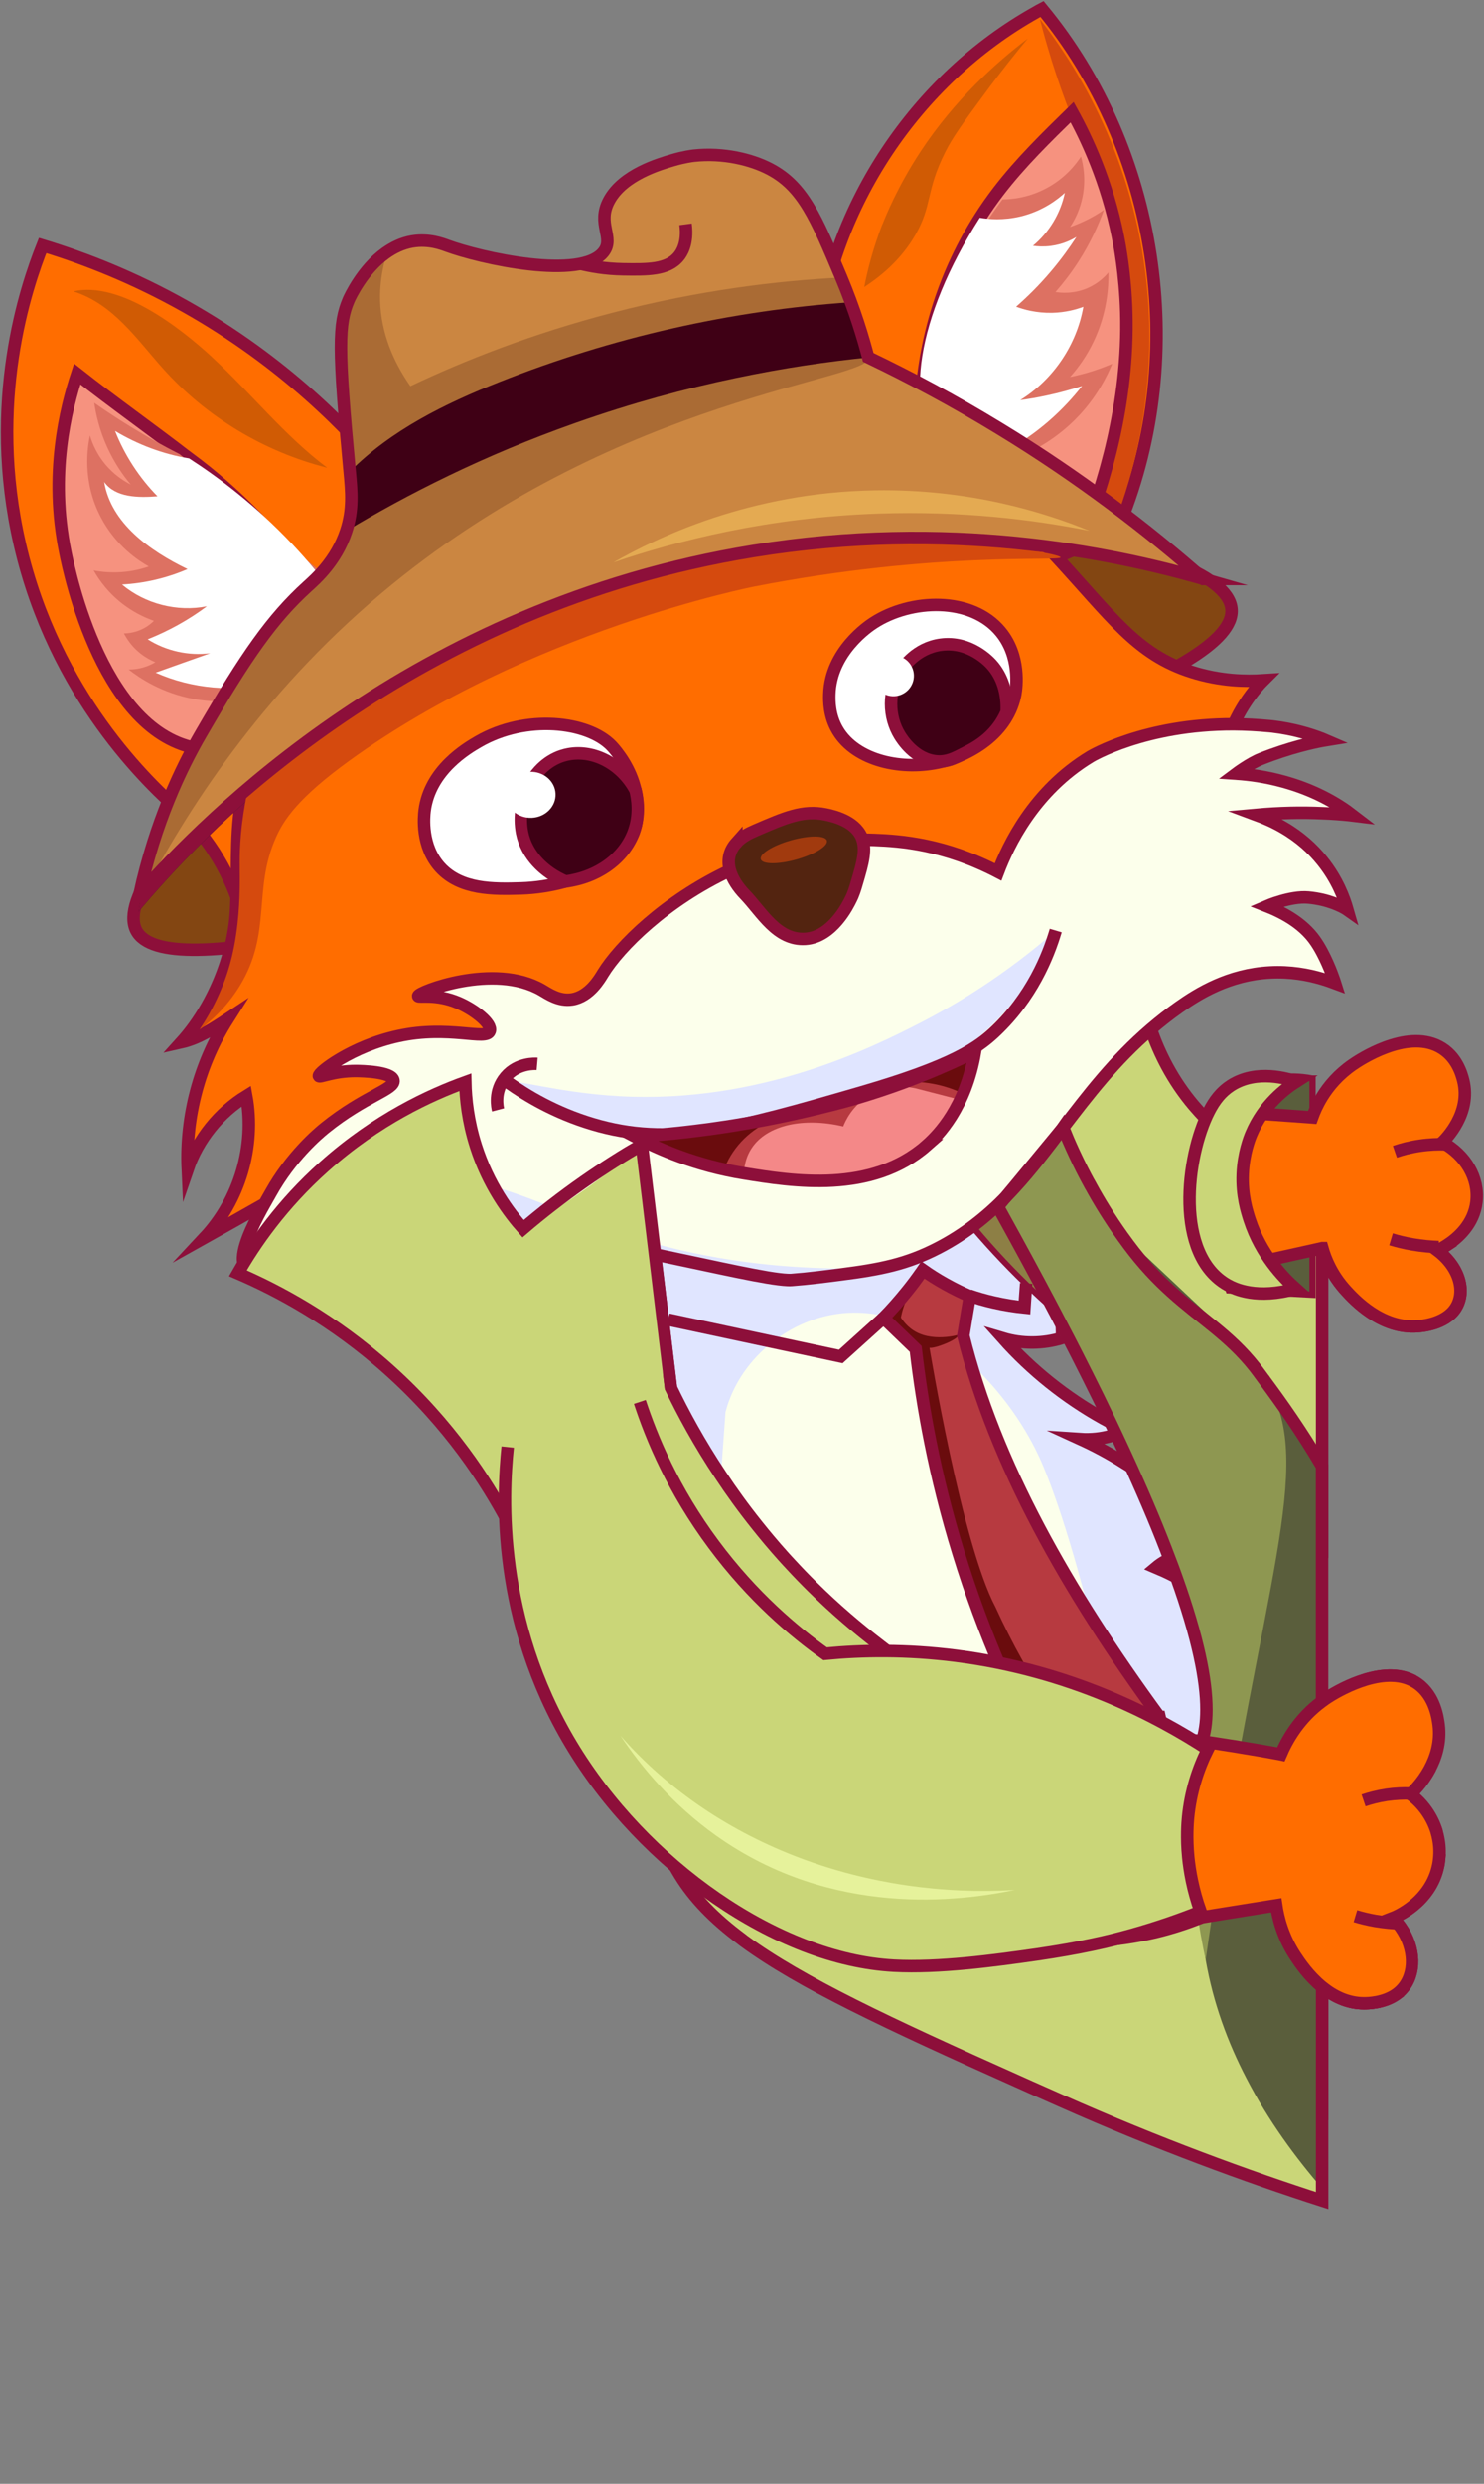 <svg width="238" height="398" viewBox="0 0 238 398" fill="none" xmlns="http://www.w3.org/2000/svg">
<rect x="0" y="0" width="238" height="398" fill="#808080" stroke="none"/>
<path d="M230.644 294.499C230.644 294.499 230.564 294.499 230.529 294.499C230.506 294.499 230.495 294.499 230.483 294.51C229.772 294.545 229.118 294.613 228.532 294.693" stroke="#231F20" stroke-width="2" stroke-miterlimit="10"/>
<path d="M230.782 298.141C230.759 298.392 230.713 298.631 230.667 298.881C229.462 304.914 223.747 307.19 223.391 307.327C223.667 307.6 223.919 307.885 224.149 308.181C226.822 311.482 227.155 315.613 225.273 318.231C224.894 318.755 224.458 319.176 223.976 319.529C221.945 320.997 219.294 321.009 218.766 321.009C216.081 321.009 213.82 319.836 212.041 318.391V351.707C148.51 328.544 120.819 312.313 110.25 300.748C110.25 300.748 110.246 300.744 110.238 300.737C108.7 299.041 107.507 297.447 106.635 295.945C106.118 295.057 105.717 294.214 105.407 293.395C104.259 290.379 102.985 287.408 101.689 284.448C99.233 278.825 96.708 273.237 94.814 267.42C94.424 266.225 94.034 265.098 93.655 264.028C89.995 253.955 86.46 249.185 84.429 245.759C83.534 244.257 82.638 242.823 81.778 241.468C81.502 241.058 81.25 240.648 80.986 240.25C77.566 234.934 74.846 230.894 74.823 228.321C74.823 227.707 74.961 227.183 75.294 226.739C76.258 225.441 77.543 226.534 82.271 224.406C85.025 223.165 87.539 221.469 89.776 219.955C89.937 219.841 90.075 219.727 90.213 219.648C90.236 219.625 90.247 219.625 90.258 219.614C90.27 219.602 90.281 219.591 90.293 219.579C90.408 219.5 90.511 219.42 90.626 219.352C90.993 219.101 91.314 218.874 91.601 218.646C91.727 218.566 91.831 218.487 91.934 218.418C92.244 218.202 92.462 218.054 92.531 218.009C92.588 217.975 92.645 217.929 92.703 217.883C92.76 217.849 92.829 217.804 92.886 217.758C95.193 216.187 97.97 214.173 101.069 211.669C102.584 210.451 104.167 209.119 105.82 207.651H105.831C105.969 207.525 106.107 207.4 106.256 207.264C106.623 206.945 106.99 206.603 107.369 206.262C107.392 208.015 107.415 209.756 107.449 211.509C107.495 215.129 107.541 218.76 107.599 222.38C109.492 226.318 112.097 231.178 115.62 236.448C117.319 239.021 119.235 241.673 121.393 244.371C122.047 245.19 122.724 246.021 123.424 246.852C123.424 246.852 123.424 246.863 123.435 246.863C124.135 247.694 124.858 248.525 125.604 249.356C125.983 249.777 126.362 250.198 126.763 250.619C127.923 251.883 129.139 253.135 130.401 254.376C132.1 256.049 133.89 257.711 135.784 259.338C137.482 260.807 139.318 262.298 141.269 263.789C141.613 264.062 141.969 264.324 142.325 264.586C142.933 265.052 143.553 265.519 144.184 265.974C144.207 265.997 144.23 266.009 144.253 266.02C145.24 266.737 146.238 267.454 147.26 268.16C147.81 268.547 148.373 268.934 148.947 269.31C150.507 270.368 152.102 271.404 153.709 272.406C153.743 272.428 153.778 272.451 153.812 272.462C155.419 273.476 157.037 274.432 158.667 275.354C158.701 275.376 158.736 275.399 158.77 275.411C159.229 275.672 159.688 275.934 160.147 276.185H160.159C160.25 276.241 160.342 276.287 160.434 276.333C162.121 277.243 163.808 278.12 165.46 278.916C165.701 279.03 165.954 279.155 166.195 279.269C166.654 279.485 167.124 279.702 167.583 279.907C167.779 279.998 167.985 280.089 168.192 280.18C168.261 280.203 168.329 280.237 168.398 280.282C168.467 280.316 168.536 280.339 168.605 280.373C168.662 280.407 168.731 280.43 168.8 280.453C169.752 280.863 170.705 281.261 171.634 281.625C172.346 281.899 173.046 282.16 173.723 282.399C174.079 282.513 174.412 282.627 174.756 282.741C174.94 282.798 175.112 282.855 175.295 282.9H175.307C177.143 283.481 178.887 283.913 180.528 284.186C180.85 284.243 181.171 284.289 181.492 284.323C183.11 284.539 184.602 284.562 185.945 284.391C186.45 284.323 186.92 284.232 187.38 284.118C187.552 284.073 187.712 284.027 187.873 283.97C187.93 283.959 187.988 283.947 188.045 283.925C188.068 283.913 188.091 283.913 188.114 283.891C188.194 283.868 188.275 283.834 188.355 283.799C188.516 283.754 188.676 283.686 188.825 283.617C188.894 283.572 188.975 283.538 189.044 283.504C189.112 283.469 189.193 283.424 189.262 283.39C189.457 283.287 189.64 283.173 189.824 283.06C190.042 282.912 190.249 282.764 190.444 282.593C190.673 282.399 190.891 282.195 191.086 281.967C191.201 281.853 191.304 281.728 191.396 281.591C191.534 281.421 191.66 281.216 191.786 281.022C191.924 280.794 192.05 280.567 192.176 280.328C192.199 280.294 192.211 280.271 192.222 280.237C192.326 280.02 192.417 279.804 192.509 279.577C192.578 279.394 192.647 279.212 192.704 279.03C192.739 278.905 192.785 278.78 192.808 278.655C192.819 278.643 192.819 278.62 192.819 278.609C193.049 277.767 193.209 276.811 193.29 275.729V275.695C193.611 270.903 192.257 263.573 188.08 252.441C187.781 251.655 187.471 250.836 187.15 250.005C185.36 245.44 183.122 240.284 180.379 234.456C179.714 233.034 179.014 231.565 178.291 230.063C177.843 229.164 177.395 228.242 176.913 227.308C174.94 223.29 172.736 218.999 170.303 214.412C168.984 211.93 167.606 209.369 166.149 206.706C166.092 206.592 166.023 206.49 165.977 206.376C164.037 202.859 161.995 199.182 159.814 195.346C160.136 195.13 160.445 194.914 160.767 194.697H160.778C161.65 194.094 162.511 193.502 163.383 192.91C163.475 192.842 163.578 192.785 163.67 192.717C163.992 192.785 164.324 192.865 164.657 192.944C166.631 193.4 168.903 194.049 171.405 194.948C174.366 196.029 177.625 197.475 180.976 199.444C181.309 199.637 181.642 199.854 182.009 200.07H182.02C182.422 200.332 182.858 200.605 183.306 200.901C186.714 203.177 191.327 206.934 197.318 214.127C197.341 214.15 197.352 214.161 197.364 214.184C198.58 215.653 199.865 217.269 201.197 219.044C201.38 219.284 201.575 219.534 201.759 219.784C202.046 220.183 202.356 220.581 202.666 221.014C202.688 221.036 202.711 221.071 202.734 221.093C202.78 221.162 202.838 221.23 202.884 221.31C205.466 224.793 208.679 229.3 212.018 234.969V272.622C212.328 272.383 212.65 272.167 212.982 271.95C214.004 271.29 221.188 266.817 226.295 269.184C226.432 269.731 226.57 270.266 226.708 270.801C226.822 271.279 226.937 271.757 227.052 272.223C227.97 276.173 228.67 279.941 229.198 283.606C227.993 285.814 226.478 287.214 226.157 287.499C228.2 289.024 229.634 291.118 230.357 293.418C230.391 293.782 230.426 294.146 230.46 294.51C230.564 295.728 230.667 296.935 230.759 298.141H230.782Z" fill="#AC9955"/>
<path d="M223.976 319.529C221.945 320.998 219.294 321.009 218.766 321.009C216.081 321.009 213.82 319.837 212.041 318.391V338.333C208.415 337.081 204.307 335.249 199.842 332.915C196.078 330.957 192.062 328.635 187.884 325.995C183.948 323.513 179.874 320.759 175.72 317.754C173.505 316.16 171.267 314.498 169.029 312.78C168.157 312.108 167.297 311.425 166.424 310.731C163.567 308.488 160.698 306.132 157.84 303.696C157.565 303.457 157.278 303.218 157.003 302.979C153.893 300.304 150.806 297.527 147.753 294.67C147.719 294.647 147.684 294.624 147.65 294.579C142.268 289.514 137.012 284.187 132.065 278.678C131.641 278.2 131.205 277.71 130.78 277.232C125.272 271.006 119.889 260.83 114.737 248.673C114.45 248.036 114.174 247.387 113.899 246.727C110.95 239.636 108.069 231.93 105.269 223.973C104.064 220.536 102.871 217.064 101.7 213.57C101.482 212.921 101.275 212.284 101.069 211.669C101 211.453 100.931 211.236 100.862 211.032C100.736 210.645 100.61 210.258 100.495 209.882C99.164 205.773 98.12 202.221 97.316 199.444C97.236 199.16 97.167 198.898 97.087 198.636C97.064 198.556 97.052 198.488 97.029 198.42C97.236 198.238 97.442 198.055 97.66 197.873C97.913 197.646 98.165 197.429 98.429 197.225C100.277 195.654 102.159 194.22 104.053 192.899C104.156 192.82 104.271 192.74 104.374 192.683C107.472 190.532 110.617 188.699 113.773 187.185C113.922 187.094 114.083 187.026 114.232 186.958C115.104 186.536 115.976 186.138 116.86 185.762C117.996 185.284 119.132 184.84 120.268 184.442C128.519 181.46 136.61 180.492 143.725 181.346C144.356 181.414 144.964 181.505 145.573 181.608C145.722 181.631 145.871 181.653 146.009 181.687C147.03 181.858 148.017 182.074 148.981 182.348C149.015 182.348 149.05 182.359 149.084 182.37C149.291 182.416 149.486 182.473 149.681 182.53C153.216 183.543 156.394 185.079 159.091 187.094C159.826 187.641 160.526 188.232 161.191 188.847C161.685 189.302 162.144 189.78 162.591 190.27C162.614 190.304 162.649 190.327 162.683 190.361C162.706 190.395 162.741 190.441 162.764 190.475C163.475 191.272 164.106 192.091 164.68 192.945C165.162 193.639 165.598 194.345 166 195.062C166.252 195.517 166.493 195.984 166.711 196.451C166.964 196.951 167.193 197.464 167.4 197.976C169.167 202.199 169.902 206.558 170.177 210.166C170.189 210.235 170.189 210.303 170.189 210.36C170.246 211.043 170.28 211.68 170.292 212.295V212.363C170.326 213.103 170.326 213.786 170.326 214.412C167.274 215.345 163.923 215.368 160.87 214.458C165.449 219.591 170.912 223.951 176.936 227.308C177.327 227.513 177.705 227.73 178.095 227.935C178.118 227.946 178.141 227.957 178.153 227.969C178.968 228.39 179.782 228.8 180.609 229.187C180.104 229.426 179.599 229.642 179.071 229.824C179.048 229.824 179.025 229.824 179.002 229.847C178.773 229.926 178.543 229.995 178.314 230.063C176.672 230.53 174.974 230.712 173.276 230.598C175.445 231.588 177.866 232.84 180.402 234.457C180.746 234.662 181.091 234.889 181.446 235.128C181.55 235.197 181.653 235.265 181.756 235.345C182.537 235.845 183.317 236.403 184.109 236.995C189.858 241.309 193.921 245.987 196.675 249.812C197.088 250.392 197.478 250.961 197.834 251.496C197.696 251.371 197.329 251.052 196.778 250.677C195.482 249.823 193.118 248.662 190.203 249.038C189.457 249.14 188.78 249.322 188.183 249.561C187.976 249.618 187.77 249.709 187.586 249.8C187.437 249.857 187.299 249.925 187.173 250.005C186.358 250.415 185.761 250.882 185.394 251.189C186.312 251.576 187.219 251.986 188.103 252.441C188.298 252.543 188.481 252.635 188.676 252.737C188.998 252.908 189.319 253.078 189.629 253.261C192.452 254.843 195.091 256.778 197.478 258.975C199.108 260.477 200.623 262.105 202.011 263.846C204.571 267.068 206.648 270.653 208.14 274.489C205.798 272.895 203.32 271.495 200.749 270.312C199.751 269.845 198.741 269.412 197.708 269.025C197.088 268.786 196.468 268.559 195.837 268.342C196.434 269.071 197.042 269.845 197.685 270.664C198.454 271.655 199.257 272.713 200.083 273.829C201.702 276.014 203.389 278.427 205.121 281.057C207.394 284.528 209.735 288.398 212.041 292.644C214.486 297.163 216.873 302.114 219.099 307.509C220.981 312.062 222.622 316.058 223.976 319.529Z" fill="#E0E5FF" stroke="#8D0F3A" stroke-width="2" stroke-miterlimit="10"/>
<path d="M188.194 328.055C181.492 283.185 173.436 249.527 167.251 234.798C165.46 230.529 161.845 224.121 155.373 218.168C150.324 213.535 143.713 210.257 136.828 210.337C127.509 210.439 118.684 217.303 116.355 226.261L113.463 266.361C138.377 286.93 163.291 307.486 188.194 328.055Z" fill="#FCFFEB"/>
<path d="M185.979 275.126C187.724 282.627 187.907 289.479 187.311 296.001C187.311 296.172 187.288 296.331 187.265 296.502C178.555 293.941 171.841 290.23 168.146 284.756C156.417 259.873 148.442 236.619 146.858 216.153C145.137 214.503 143.415 212.841 141.694 211.179C142.933 209.916 144.207 208.481 145.492 206.888C146.284 205.909 147.007 204.942 147.661 204.008C147.787 203.849 147.902 203.678 148.017 203.507C149.084 204.259 150.289 205.033 151.666 205.795C153.032 206.558 154.329 207.184 155.534 207.707C155.189 209.802 154.834 211.908 154.489 214.013C159.562 234.49 171.107 254.842 185.968 275.126H185.979Z" fill="#B73A40"/>
<path d="M187.311 295.99C187.311 296.161 187.288 296.32 187.265 296.491C178.555 293.93 171.841 290.219 168.146 284.744C156.417 259.862 148.442 236.608 146.858 216.142C145.137 214.492 143.415 212.83 141.694 211.168C142.933 209.905 144.207 208.47 145.492 206.877C146.284 205.898 147.007 204.93 147.661 203.997C146.158 206.251 144.976 208.607 144.482 211.122C144.873 211.737 145.446 212.431 146.261 213.023C149.302 215.22 153.755 213.877 153.755 213.877C153.663 214.674 149.911 216.131 149.073 215.971C149.073 215.971 154.225 247.307 159.654 257.529C164.634 268.467 173.092 282.445 187.288 296.002L187.311 295.99Z" fill="#6A0C0D"/>
<path d="M185.979 275.126C187.724 282.627 187.907 289.479 187.311 296.001C187.311 296.172 187.288 296.331 187.265 296.502C184.912 296.115 180.402 295.057 175.823 291.722C171.015 288.216 168.605 284.004 167.561 281.864C162.844 273.134 157.772 262.059 153.698 248.798C149.933 236.562 147.925 225.441 146.858 216.153C145.137 214.503 143.415 212.841 141.694 211.179C142.933 209.916 144.207 208.481 145.492 206.888C146.284 205.909 147.007 204.942 147.661 204.008C147.787 203.849 147.902 203.678 148.017 203.507C149.084 204.259 150.289 205.033 151.666 205.795C153.032 206.558 154.329 207.184 155.534 207.707C155.189 209.802 154.834 211.908 154.489 214.013C159.562 234.49 171.107 254.842 185.968 275.126H185.979Z" stroke="#8D0F3A" stroke-width="2" stroke-miterlimit="10"/>
<path d="M230.782 298.141C230.759 298.392 230.713 298.631 230.667 298.881C229.462 304.914 223.747 307.19 223.391 307.327C223.667 307.6 223.919 307.885 224.148 308.181C226.822 311.482 227.155 315.613 225.273 318.231C224.894 318.755 224.458 319.176 223.976 319.529C221.945 320.997 219.294 321.009 218.766 321.009C216.081 321.009 213.82 319.836 212.041 318.391V352.629C200.06 348.771 185.796 343.569 170.143 336.614C168.467 335.863 166.826 335.134 165.219 334.429C164.531 334.121 163.854 333.825 163.188 333.518C142.715 324.469 128.875 318.357 119.27 310.992C119.155 310.901 119.052 310.821 118.937 310.73C114.943 307.623 111.684 304.288 109.01 300.395C108.654 299.883 108.322 299.382 108.012 298.893C104.477 293.418 103.134 289.263 101.688 284.448C101.149 282.65 100.598 280.783 99.91 278.711C99.898 278.711 99.91 278.7 99.91 278.7C99.887 278.632 99.864 278.552 99.829 278.484C98.521 274.557 96.719 269.97 93.655 264.028C92.313 261.433 90.74 258.587 88.858 255.434C86.517 251.507 83.683 247.136 81.032 242.925C81.032 242.925 81.032 242.925 81.02 242.902C81.02 242.902 81.02 242.895 81.02 242.879C80.802 242.527 80.596 242.185 80.378 241.844C80.274 241.673 80.16 241.502 80.056 241.331C80.033 241.297 80.01 241.263 79.999 241.229C78.909 239.522 77.876 237.86 76.946 236.312C76.946 236.289 76.935 236.278 76.912 236.255C73.607 230.848 71.415 226.705 72.241 226.011H72.253C72.253 226.011 72.276 225.988 72.31 225.988C72.54 225.863 72.838 226.056 73.481 226.307C73.549 226.341 73.63 226.363 73.71 226.386C73.756 226.409 73.79 226.42 73.836 226.432C74.031 226.5 74.238 226.557 74.479 226.602C74.628 226.637 74.8 226.671 74.972 226.694C75.076 226.716 75.179 226.728 75.294 226.739C79.919 227.308 84.038 224.36 84.819 223.745C85.221 223.427 87.057 221.958 89.776 219.955C89.937 219.841 90.075 219.727 90.213 219.648C90.236 219.625 90.247 219.625 90.258 219.614C90.27 219.602 90.281 219.591 90.293 219.579C90.408 219.5 90.511 219.42 90.626 219.352C90.993 219.079 91.326 218.84 91.601 218.646C91.727 218.566 91.831 218.487 91.934 218.418C92.244 218.202 92.462 218.054 92.531 218.009C92.588 217.975 92.645 217.929 92.703 217.883C92.76 217.849 92.829 217.804 92.886 217.758C94.298 216.745 96.685 214.787 100.862 211.031C102.262 209.768 103.869 208.311 105.705 206.615C105.854 206.478 106.003 206.33 106.153 206.194H106.164C106.164 206.364 106.199 206.558 106.21 206.74C106.233 206.911 106.244 207.093 106.256 207.264C106.325 208.026 106.394 208.789 106.462 209.552C106.83 213.831 107.22 218.111 107.599 222.38C109.492 226.318 112.097 231.178 115.62 236.448C117.319 239.021 119.235 241.673 121.393 244.371C122.047 245.19 122.724 246.021 123.424 246.852C123.424 246.852 123.424 246.863 123.435 246.863C124.135 247.694 124.858 248.525 125.604 249.356C125.983 249.777 126.362 250.198 126.763 250.619C127.923 251.883 129.139 253.135 130.401 254.376C132.1 256.049 133.89 257.711 135.784 259.338C137.482 260.807 139.318 262.298 141.269 263.789C141.613 264.062 141.969 264.324 142.325 264.586C142.933 265.052 143.553 265.519 144.184 265.974C144.207 265.997 144.23 266.009 144.253 266.02C145.24 266.737 146.238 267.454 147.26 268.16C147.81 268.547 148.373 268.934 148.946 269.31C150.507 270.368 152.102 271.404 153.709 272.406C153.743 272.428 153.778 272.451 153.812 272.462C155.419 273.476 157.037 274.432 158.667 275.354C158.701 275.376 158.736 275.399 158.77 275.411C159.229 275.672 159.688 275.934 160.147 276.185H160.159C160.25 276.241 160.342 276.287 160.434 276.333C162.121 277.243 163.808 278.12 165.46 278.916C165.701 279.03 165.954 279.155 166.195 279.269C166.654 279.485 167.124 279.702 167.583 279.907C167.779 279.998 167.985 280.089 168.192 280.18C168.261 280.203 168.329 280.237 168.398 280.282C168.467 280.316 168.536 280.339 168.605 280.373C168.662 280.407 168.731 280.43 168.8 280.453C169.752 280.863 170.705 281.261 171.634 281.625C172.346 281.899 173.046 282.16 173.723 282.399C174.079 282.525 174.412 282.638 174.756 282.741C174.94 282.798 175.112 282.855 175.295 282.9H175.307C177.143 283.481 178.887 283.913 180.528 284.186C180.85 284.243 181.171 284.289 181.492 284.323C183.11 284.539 184.602 284.562 185.945 284.391C186.45 284.323 186.92 284.232 187.38 284.118C187.552 284.073 187.712 284.027 187.873 283.97C187.93 283.959 187.988 283.947 188.045 283.925C188.068 283.913 188.091 283.913 188.114 283.891C188.194 283.868 188.275 283.834 188.355 283.799C188.516 283.754 188.676 283.686 188.825 283.617C188.894 283.583 188.975 283.538 189.044 283.504C189.112 283.469 189.193 283.424 189.262 283.39C189.457 283.287 189.64 283.173 189.824 283.06C190.042 282.912 190.248 282.764 190.444 282.593C190.673 282.399 190.891 282.195 191.086 281.967C191.201 281.853 191.304 281.728 191.396 281.591C191.534 281.421 191.66 281.216 191.786 281.022C191.924 280.794 192.05 280.567 192.176 280.328C192.199 280.294 192.211 280.271 192.222 280.237C192.326 280.02 192.417 279.804 192.509 279.577C192.578 279.394 192.647 279.212 192.704 279.03C192.739 278.905 192.785 278.78 192.808 278.655C192.819 278.643 192.819 278.62 192.819 278.609C193.049 277.767 193.209 276.811 193.29 275.729V275.695C193.611 270.903 192.257 263.573 188.08 252.441C187.781 251.655 187.471 250.836 187.15 250.005C185.36 245.44 183.122 240.284 180.379 234.456C179.714 233.034 179.014 231.565 178.291 230.063C177.843 229.164 177.395 228.242 176.913 227.308C174.94 223.29 172.736 218.999 170.303 214.412C168.984 211.93 167.606 209.369 166.149 206.706C166.092 206.592 166.023 206.49 165.977 206.376C164.037 202.859 161.995 199.182 159.814 195.346C160.136 195.13 160.445 194.914 160.767 194.697H160.778C161.65 194.094 162.511 193.502 163.383 192.91C163.475 192.842 163.578 192.785 163.67 192.717C163.991 192.785 164.324 192.865 164.657 192.944C166.631 193.4 168.903 194.049 171.405 194.948C174.366 196.029 177.625 197.475 180.976 199.444C181.309 199.637 181.642 199.854 182.009 200.07H182.02C182.422 200.332 182.858 200.605 183.306 200.901C186.714 203.177 191.327 206.934 197.318 214.127C197.341 214.15 197.352 214.161 197.364 214.184C198.58 215.653 199.865 217.269 201.197 219.044C201.38 219.284 201.575 219.534 201.759 219.784C202.046 220.183 202.356 220.581 202.665 221.014C202.688 221.036 202.711 221.071 202.734 221.093C202.78 221.162 202.838 221.23 202.884 221.31C205.466 224.793 208.679 229.3 212.018 234.969V272.622C212.328 272.383 212.65 272.167 212.982 271.95C214.004 271.29 221.188 266.817 226.294 269.184C226.432 269.731 226.57 270.266 226.708 270.801C226.822 271.279 226.937 271.757 227.052 272.223C227.97 276.173 228.67 279.941 229.198 283.606C227.993 285.814 226.478 287.214 226.157 287.499C228.2 289.024 229.634 291.118 230.357 293.418C230.391 293.782 230.426 294.146 230.46 294.51C230.564 295.728 230.667 296.935 230.759 298.141H230.782Z" fill="#CAD678"/>
<path d="M141.705 211.168C139.421 213.228 137.126 215.3 134.843 217.36C125.616 215.391 116.401 213.422 107.174 211.453" stroke="#8D0F3A" stroke-width="2" stroke-miterlimit="10"/>
<path d="M233.421 209.643C231.757 212.181 227.981 212.477 227.339 212.523C221.52 212.966 217.183 208.231 215.897 206.831C213.556 204.282 212.546 201.664 212.076 200.002H212.041V247.489C210.377 246.033 208.69 244.519 207.015 242.936C206.613 242.561 206.212 242.174 205.821 241.798C199.98 236.209 194.954 230.7 190.639 225.499C190.203 224.986 189.778 224.474 189.365 223.962C189.089 223.803 188.803 223.643 188.527 223.472C183.317 220.342 176.913 216.006 170.177 210.166C169.569 209.643 168.961 209.108 168.352 208.55C168.318 208.527 168.284 208.493 168.249 208.459C167.503 207.787 166.757 207.093 166 206.376C162.821 203.382 159.608 200.036 156.44 196.325C156.417 196.291 156.383 196.257 156.36 196.223C152.963 192.262 150.025 188.312 147.455 184.499C147.351 184.351 147.26 184.203 147.156 184.055C147.122 184.009 147.087 183.952 147.053 183.907C146.548 183.133 146.055 182.37 145.573 181.608C145.366 181.3 145.171 180.982 144.976 180.674C143.702 178.625 142.543 176.634 141.476 174.698C141.464 174.676 141.453 174.664 141.441 174.642C141.349 174.471 141.258 174.3 141.166 174.129C141.166 174.129 141.166 174.118 141.154 174.118C141.154 174.107 141.143 174.084 141.131 174.072C141.12 174.05 141.108 174.027 141.097 174.004C140.351 172.627 139.651 171.284 139.008 169.986C138.733 169.428 138.457 168.871 138.205 168.324C137.298 166.423 136.484 164.625 135.772 162.952C141.648 161.392 148.361 160.004 155.844 159.15C155.844 159.15 155.844 159.161 155.855 159.15C158.506 158.831 161.26 158.592 164.106 158.433H164.118C164.485 158.41 164.841 158.399 165.208 158.376C166.401 158.319 167.618 158.274 168.846 158.251C173.838 158.148 178.532 158.308 182.904 158.661C183.248 160.448 183.765 162.588 184.579 164.91C185.899 168.757 188.022 173.094 191.465 177.157C192.096 177.897 192.727 178.591 193.37 179.229C194.162 180.014 194.954 180.731 195.768 181.391C196.078 181.653 196.388 181.904 196.698 182.143C197.731 182.928 198.787 183.622 199.854 184.26C203.125 186.229 206.556 187.561 210.022 188.756C210.687 188.995 211.364 189.223 212.041 189.45C216.953 191.089 221.922 192.66 226.627 195.54C227.947 196.348 229.301 197.293 230.678 198.42C231.126 198.772 231.562 199.148 232.01 199.546C231.218 200.059 230.621 200.32 230.518 200.366C234.121 203.075 235.131 207.048 233.421 209.643Z" fill="#CAD678" stroke="#8D0F3A" stroke-width="2" stroke-miterlimit="10"/>
<path d="M206.28 235.834C208.185 237.382 210.102 238.93 212.041 240.489V247.489C210.377 246.032 208.69 244.518 207.015 242.936C206.613 242.561 206.212 242.174 205.821 241.798C199.98 236.209 194.954 230.7 190.639 225.498C190.203 224.986 189.778 224.474 189.365 223.962C189.089 223.802 188.803 223.643 188.527 223.472C183.329 220.433 176.913 216.176 170.189 210.36C169.638 209.87 169.075 209.381 168.525 208.868H168.513C168.513 208.868 168.444 208.812 168.41 208.766C167.664 208.106 166.918 207.412 166.172 206.706C162.924 203.633 159.654 200.184 156.44 196.325C156.417 196.291 156.383 196.257 156.36 196.223C153.009 192.182 150.129 188.175 147.661 184.339C147.569 184.191 147.466 184.032 147.374 183.884C147.351 183.838 147.317 183.793 147.294 183.747C146.846 183.053 146.422 182.37 146.009 181.687C145.768 181.289 145.527 180.89 145.309 180.492C144.081 178.432 142.991 176.428 141.992 174.516C141.992 174.516 141.988 174.509 141.981 174.493C141.889 174.311 141.797 174.129 141.717 173.958H141.705C141.705 173.958 141.682 173.902 141.682 173.89L141.659 173.867C140.649 171.864 139.743 169.952 138.951 168.153C141.086 167.926 147.432 169.121 147.432 169.121C147.856 169.849 148.281 170.566 148.706 171.272C148.729 171.306 148.751 171.34 148.774 171.386C148.797 171.42 148.82 171.466 148.843 171.5C148.912 171.625 148.992 171.75 149.061 171.864C149.463 172.524 149.853 173.162 150.255 173.799C150.622 174.402 150.989 174.994 151.368 175.586C151.62 175.996 151.873 176.394 152.137 176.793C152.286 177.043 152.447 177.305 152.619 177.555C152.653 177.612 152.688 177.658 152.722 177.715C152.814 177.874 152.906 178.011 153.009 178.159C155.109 181.414 157.163 184.396 159.091 187.094C160.078 188.482 161.042 189.791 161.96 191.021C161.983 191.044 162.006 191.066 162.006 191.089C162.041 191.123 162.064 191.157 162.087 191.192C162.534 191.783 162.97 192.353 163.406 192.91C164.003 193.707 164.6 194.47 165.162 195.187C165.908 196.131 166.642 197.065 167.4 197.975C174.217 206.387 180.964 213.456 187.804 219.864C193.852 225.532 199.969 230.689 206.28 235.834Z" fill="#8D7F45"/>
<path d="M230.529 294.499C230.506 294.226 230.483 293.953 230.449 293.691L230.38 293.418C229.657 291.119 228.222 289.024 226.18 287.499C226.501 287.214 228.016 285.814 229.221 283.606C229.232 283.583 229.255 283.549 229.267 283.526C228.739 279.895 228.039 276.185 227.075 272.224C226.96 271.757 226.845 271.279 226.731 270.801C226.593 270.266 226.455 269.731 226.317 269.184C221.211 266.817 214.027 271.29 213.005 271.95C212.673 272.167 212.351 272.383 212.041 272.622V234.525C208.438 228.219 203.607 220.957 197.387 214.184C197.375 214.162 197.364 214.15 197.341 214.127C197.169 213.945 197.008 213.763 196.836 213.581C196.698 213.444 196.859 213.604 185.096 202.551C184.442 201.937 183.868 201.39 183.328 200.901C182.56 200.184 181.883 199.569 181.251 199.046H181.24C180.815 198.681 180.402 198.363 180 198.078C179.094 197.429 178.199 196.906 177.143 196.439C175.192 195.585 173.241 195.13 171.428 194.948C169.397 194.743 167.538 194.857 166 195.062C165.713 195.096 165.426 195.141 165.162 195.187C165.656 195.585 166.172 196.006 166.711 196.45C168.387 197.828 170.234 199.455 172.208 201.322C174.813 203.781 177.613 206.672 180.471 210.007C180.471 210.007 183.202 213.217 185.555 216.415C186.358 217.508 187.116 218.669 187.804 219.864C188.86 221.651 189.801 223.541 190.639 225.498C193.932 233.159 195.723 241.923 196.675 249.811C196.709 250.096 196.744 250.392 196.778 250.677C197.111 253.602 197.341 256.402 197.478 258.974C197.708 263.049 197.742 266.532 197.708 269.025C197.708 269.628 197.696 270.186 197.685 270.664C197.65 272.235 197.593 273.123 197.593 273.123C197.444 275.581 197.249 277.756 197.031 279.679C195.401 293.873 192.119 295.046 192.555 306.337C192.567 306.656 192.578 306.974 192.613 307.282C192.727 309.592 192.991 311.846 193.37 314.043V314.066C194.563 320.963 196.916 327.281 199.842 332.915C203.434 339.904 207.887 345.857 212.041 350.672V318.391C213.82 319.837 216.081 321.009 218.766 321.009C219.294 321.009 221.945 320.998 223.976 319.529C224.458 319.176 224.894 318.755 225.273 318.232C227.155 315.614 226.822 311.482 224.148 308.181C223.919 307.885 223.667 307.6 223.391 307.327C223.747 307.191 229.462 304.914 230.667 298.881C230.713 298.631 230.759 298.392 230.782 298.142L230.816 297.834L230.529 294.499Z" fill="#5A5E3C"/>
<path d="M193.37 314.065C192.383 309.592 191.213 302.774 191.247 294.431C191.281 285.347 192.716 280.089 193.313 275.695C195.149 262.321 187.999 247.649 173.631 218.862C170.487 212.556 165.931 203.746 160.044 193.331C163.51 189.678 166.964 186.035 170.43 182.381C171.497 184.328 172.989 186.957 174.917 189.973C180.551 198.806 185.911 204.85 187.873 206.99C195.872 215.732 198.351 215.504 201.77 219.761C211.41 231.736 203.848 248.514 195.906 297.299C194.701 304.698 193.841 310.662 193.37 314.043V314.065Z" fill="#8E9751"/>
<path d="M155.419 207.582C156.601 207.992 157.921 208.379 159.378 208.709C161.168 209.119 162.821 209.37 164.301 209.518C164.382 208.231 164.485 206.934 164.577 205.647" stroke="#8D0F3A" stroke-width="2" stroke-miterlimit="10"/>
<path d="M197.49 97.48C198.787 108.031 151.999 121.633 110.514 133.687C69.12 145.719 26.326 158.16 21.827 149.042C17.111 139.493 53.834 105.015 98.911 91.447C145.102 77.538 196.17 86.769 197.49 97.468V97.48Z" fill="#834612" stroke="#8D0F3A" stroke-width="2" stroke-miterlimit="10"/>
<path d="M179.748 83.593C179.541 84.151 179.312 84.697 179.071 85.243L38.146 144.33C37.4 142.179 36.218 139.435 34.348 136.544C32.615 133.869 30.79 131.798 29.229 130.295C23.87 125.663 8.768 111.4 3.19 87.235C-2.089 64.413 4.177 46.019 6.84 39.338C13.507 41.364 21.414 44.426 29.734 49.115C45.502 57.982 56.117 68.887 62.613 76.832C68.764 73.144 79.666 62.922 92.129 60.145C103.823 57.55 124.067 54.226 131.01 54.841C133.385 33.032 146.904 12.726 166.16 1.969C166.47 1.787 166.78 1.605 167.113 1.434C185.704 23.903 190.685 56.616 179.748 83.593Z" fill="#FF6D00" stroke="#8D0F3A" stroke-width="2" stroke-miterlimit="10"/>
<path d="M178.784 83.775C178.486 83.502 178.05 83.126 177.545 82.648C175.215 80.463 174.963 79.939 174.963 79.587C174.951 78.687 175.502 77.879 175.949 77.082C176.523 76.069 177.246 73.873 178.497 69.342C179.209 66.758 181.102 57.311 179.082 43.925C177.751 35.138 175.272 28.16 172.598 20.694C172.048 19.157 169.959 14.251 167.951 7.342C167.423 5.543 167.033 4.052 166.78 3.062C171.371 8.935 180.517 22.287 183.432 41.808C186.358 61.374 181.469 76.82 178.795 83.764L178.784 83.775Z" fill="#D54A0E"/>
<path d="M195.206 128.19C195.378 123.022 196.606 116.147 201.357 110.41C201.77 109.921 202.183 109.443 202.62 109.01C199.842 109.192 195.723 109.135 191.132 107.678C182.261 104.867 178.394 98.936 168.903 88.681C160.595 79.689 154.753 72.95 146.846 68.124C136.598 61.864 126.947 59.371 120.83 58.29C114.576 57.88 104.454 58.051 92.99 62.057C85.416 64.709 79.54 68.249 75.386 71.22C69.315 75.75 61.064 83.001 53.639 93.735C48.956 100.507 41.245 112.038 38.628 128.781C37.721 134.552 38.181 140.278 37.848 146.071C37.435 153.425 34.038 161.529 29.069 167.015C31.8 166.401 34.198 164.83 36.517 163.293C32.006 170.407 29.734 178.899 30.113 187.31C31.754 182.507 35.151 178.307 39.5 175.632C40.969 183.668 38.41 192.33 32.798 198.328C35.851 196.621 38.926 194.891 41.99 193.149C48.532 189.439 55.004 185.717 61.396 181.983" fill="#FF6D00"/>
<path d="M195.206 128.19C195.378 123.022 196.606 116.147 201.357 110.41C201.77 109.921 202.183 109.443 202.62 109.01C199.842 109.192 195.723 109.135 191.132 107.678C182.261 104.867 178.394 98.936 168.903 88.681C160.595 79.689 154.753 72.95 146.846 68.124C136.598 61.864 126.947 59.371 120.83 58.29C114.576 57.88 104.454 58.051 92.99 62.057C85.416 64.709 79.54 68.249 75.386 71.22C69.315 75.75 61.064 83.001 53.639 93.735C48.956 100.507 41.245 112.038 38.628 128.781C37.721 134.552 38.181 140.278 37.848 146.071C37.435 153.425 34.038 161.529 29.069 167.015C31.8 166.401 34.198 164.83 36.517 163.293C32.006 170.407 29.734 178.899 30.113 187.31C31.754 182.507 35.151 178.307 39.5 175.632C40.969 183.668 38.41 192.33 32.798 198.328C35.851 196.621 38.926 194.891 41.99 193.149C48.532 189.439 55.004 185.717 61.396 181.983" stroke="#8D0F3A" stroke-width="2" stroke-miterlimit="10"/>
<path d="M32.752 120.062C16.583 118.526 11.086 91.515 10.478 88.499C7.918 76.035 10.535 65.517 12.383 59.929C18.258 64.561 24.386 68.875 30.297 73.451C30.297 73.463 30.32 73.451 30.32 73.451C32.133 74.794 33.957 76.251 35.794 77.856C45.64 86.45 52.17 96 56.531 104.298C55.934 105.265 45.709 121.292 32.764 120.062H32.752Z" fill="#F6927F" stroke="#8D0F3A" stroke-width="2" stroke-miterlimit="10"/>
<path d="M147.753 63.754C148.419 53.566 151.666 43.527 157.163 34.899C158.081 33.442 159.08 32.031 160.124 30.665C163.647 26.078 167.813 22.014 171.944 17.973C174.4 22.424 177.533 29.196 179.289 37.915C179.496 38.94 180.46 43.811 180.632 50.083C181.045 64.71 176.948 77.845 173.597 86.2L147.765 63.754" fill="#F6927F"/>
<path d="M147.753 63.754C148.419 53.566 151.666 43.527 157.163 34.899C158.081 33.442 159.08 32.031 160.124 30.665C163.647 26.078 167.813 22.014 171.944 17.973C174.4 22.424 177.533 29.196 179.289 37.915C179.496 38.94 180.46 43.811 180.632 50.083C181.045 64.71 176.948 77.845 173.597 86.2L147.765 63.754" stroke="#8D0F3A" stroke-width="2" stroke-miterlimit="10"/>
<path d="M160.79 31.951C162.167 31.939 164.703 31.734 167.469 30.346C170.785 28.695 172.61 26.259 173.367 25.087C173.735 26.43 174.274 29.082 173.459 32.235C173 34.045 172.243 35.434 171.612 36.378C172.346 36.117 173.149 35.798 173.987 35.399C175.181 34.83 176.202 34.216 177.051 33.624C176.191 36.003 174.917 38.871 172.977 41.888C171.749 43.8 170.464 45.439 169.271 46.793C170.12 46.93 172.174 47.146 174.446 46.156C176.156 45.405 177.223 44.312 177.763 43.663C177.809 46.053 177.556 50.163 175.433 54.647C174.251 57.151 172.817 59.064 171.6 60.418C172.53 60.225 173.517 59.986 174.561 59.678C175.984 59.257 177.258 58.779 178.382 58.29C177.499 60.429 175.927 63.48 173.149 66.485C168.903 71.061 164.095 73.064 161.559 73.918C157.921 72.131 155.821 69.934 154.558 68.158C148.419 59.53 150.897 45.029 160.778 31.951H160.79Z" fill="#DD7162"/>
<path d="M157.163 34.899C158.563 35.138 160.893 35.343 163.636 34.694C167.262 33.829 169.661 31.916 170.774 30.903C170.085 34.193 168.261 37.232 165.667 39.383C166.413 39.497 167.4 39.554 168.547 39.406C170.407 39.167 171.807 38.473 172.633 37.972C171.531 39.679 170.177 41.557 168.536 43.492C166.62 45.758 164.703 47.624 162.959 49.149C164.175 49.605 166.195 50.174 168.72 50.128C170.877 50.083 172.61 49.593 173.746 49.172C172.679 55.262 168.915 60.839 163.624 64.117C164.944 63.935 166.344 63.708 167.802 63.389C169.902 62.945 171.818 62.41 173.54 61.852C172.185 63.582 170.418 65.552 168.157 67.509C164.795 70.412 161.49 72.313 158.873 73.542C154.455 73.576 152.16 72.21 150.92 71.095C144.918 65.711 146.858 50.982 157.14 34.887L157.163 34.899Z" fill="white"/>
<path d="M52.411 92.437C44.55 85.881 36.677 79.336 28.816 72.78C26.303 71.505 23.663 70.037 20.921 68.363C18.843 67.089 16.916 65.814 15.114 64.55C15.378 66.383 15.94 68.91 17.203 71.687C18.396 74.294 19.819 76.286 20.978 77.651C20.037 77.174 18.706 76.365 17.444 75.034C15.561 73.064 14.77 70.959 14.425 69.786C14.081 71.414 13.071 77.037 16.193 82.933C18.614 87.531 22.263 89.876 23.858 90.775C22.918 91.106 21.735 91.424 20.347 91.595C18.178 91.857 16.33 91.663 15.022 91.413C15.848 92.881 17.444 95.215 20.221 97.184C21.862 98.345 23.445 99.051 24.685 99.483C24.329 99.836 23.858 100.234 23.239 100.587C21.896 101.35 20.611 101.486 19.876 101.498C20.301 102.306 21.093 103.592 22.527 104.719C23.399 105.402 24.249 105.835 24.914 106.108C24.581 106.313 24.191 106.506 23.744 106.688C22.539 107.166 21.437 107.28 20.634 107.28C22.332 108.612 25.947 111.082 31.215 112.027C35.931 112.869 39.799 112.084 41.841 111.526L52.411 92.449V92.437Z" fill="#DD7162"/>
<path d="M58.608 102.784C55.922 98.242 52.112 92.733 46.788 87.099C40.923 80.907 35.059 76.502 30.32 73.451C30.32 73.451 30.32 73.451 30.308 73.451C26.119 72.768 22.091 71.243 18.453 69.058C19.991 72.95 22.321 76.536 25.259 79.529C22.172 79.769 18.499 79.746 16.709 77.23C17.799 83.821 24.019 88.283 30.078 91.197C26.762 92.631 23.181 93.473 19.567 93.667C23.262 96.774 28.415 98.094 33.177 97.15C30.274 99.324 27.06 101.099 23.686 102.442C26.636 104.309 30.239 105.106 33.705 104.673C30.802 105.698 27.875 106.734 24.96 107.781C30.79 110.376 37.492 110.934 43.689 109.488C48.658 107.257 53.639 105.026 58.608 102.795V102.784Z" fill="white"/>
<path d="M193.037 92.779C178.015 88.396 152.102 83.081 120.899 88.282C65.906 97.445 32.89 132.902 22.986 144.41C25.006 132.025 29.011 123.215 32.259 117.524C37.171 108.93 42.53 99.551 49.266 94.019C50.219 93.245 52.996 91.06 54.74 87.213C55.062 86.496 55.314 85.79 55.521 85.107C56.267 82.534 56.244 80.326 56.209 79.131C56.209 78.619 56.186 78.129 56.163 77.651C56.14 76.945 56.106 76.263 56.072 75.602C55.383 61.204 52.732 55.228 55.911 48.068C56.106 47.613 58.137 43.197 61.833 40.556C63.083 39.668 64.495 38.974 66.102 38.7C68.305 38.325 69.992 38.871 71.679 39.372C73.664 39.953 92.852 45.53 96.811 40.351C98.579 38.063 95.641 35.889 97.683 32.121C99.921 27.989 105.762 26.305 107.931 25.667C109.641 25.167 110.95 24.996 111.237 24.962C112.212 24.837 118.248 24.131 123.401 27.079C126.316 28.729 128.164 31.108 130.711 35.752C131.985 38.086 133.454 40.977 134.9 44.449C135.439 45.701 135.944 47.021 136.461 48.432C136.679 49.002 136.885 49.605 137.103 50.219C137.287 50.732 137.459 51.267 137.631 51.79C138.194 53.532 138.744 55.342 139.249 57.277C145.871 60.441 152.894 64.174 160.17 68.614C173.253 76.57 184.143 84.97 193.026 92.79L193.037 92.779Z" fill="#CB8641" stroke="#231F20" stroke-miterlimit="10"/>
<path d="M93.047 42.252C94.596 42.639 96.995 43.105 99.956 43.151C103.823 43.208 107.036 43.265 108.827 41.113C109.251 40.613 110.353 39.065 109.951 35.946" stroke="#8D0F3A" stroke-width="2" stroke-miterlimit="10"/>
<path d="M136.472 48.433L56.163 77.663C55.154 70.242 54.729 63.958 54.545 59.132C54.373 54.443 54.465 51.46 55.911 48.08C56.106 47.624 58.137 43.208 61.833 40.567C62.074 41.159 60.673 44.244 61.006 49.104C61.385 54.42 63.623 58.745 65.815 61.875C74.468 57.778 85.312 53.475 98.142 50.14C112.166 46.486 124.744 44.984 134.923 44.472L136.484 48.455L136.472 48.433Z" fill="#AA6B34"/>
<path d="M137.631 51.791C137.631 51.791 137.608 51.813 137.585 51.813" stroke="#231F20" stroke-miterlimit="10"/>
<path d="M193.037 92.778C178.015 88.396 152.102 83.081 120.899 88.282C65.906 97.445 32.89 132.902 22.986 144.409C23.101 143.772 23.193 143.135 23.331 142.509C25.419 131.115 29.183 122.931 32.259 117.524C37.171 108.93 42.53 99.551 49.266 94.019C50.219 93.245 52.996 91.06 54.74 87.212C55.062 86.495 55.314 85.79 55.521 85.107C56.083 83.183 56.209 81.476 56.232 80.235C56.232 79.814 56.209 79.45 56.209 79.142C56.209 78.63 56.186 78.141 56.163 77.662C56.14 76.957 56.106 76.274 56.072 75.614C55.383 61.215 52.732 55.239 55.911 48.079C56.106 47.624 58.137 43.208 61.833 40.567C63.083 39.679 64.495 38.985 66.102 38.712C68.305 38.336 69.992 38.882 71.679 39.383C73.664 39.964 92.852 45.541 96.811 40.362C98.579 38.074 95.641 35.9 97.683 32.133C99.921 28.001 105.762 26.316 107.931 25.679C109.641 25.178 110.95 25.007 111.237 24.973C112.212 24.848 118.248 24.142 123.401 27.09C126.316 28.741 128.164 31.119 130.711 35.764C131.985 38.097 133.454 40.988 134.9 44.46C135.439 45.712 135.944 47.032 136.461 48.444C136.679 49.013 136.885 49.616 137.103 50.231C137.287 50.743 137.459 51.278 137.631 51.801C138.194 53.543 138.744 55.353 139.249 57.288C145.871 60.452 152.894 64.186 160.17 68.625C173.253 76.581 184.143 84.981 193.026 92.801L193.037 92.778Z" stroke="#8D0F3A" stroke-miterlimit="10"/>
<path d="M56.221 80.235C58.975 78.346 62.395 76.138 66.457 73.861C101.115 54.386 138.446 53.782 139.261 57.277C140.099 60.919 100.059 63.298 62.831 93.689C43.035 109.841 30.836 128.372 23.331 142.509C25.419 131.115 29.183 122.931 32.259 117.524C37.171 108.93 42.53 99.551 49.266 94.019C49.978 93.439 52.95 91.197 54.74 87.213C55.13 86.348 55.371 85.608 55.521 85.107L56.232 80.235H56.221Z" fill="#AA6B34"/>
<path d="M139.261 57.277C132.926 57.914 125.708 58.95 117.835 60.612C109.928 62.262 101.356 64.573 92.347 67.749C77.44 73.007 65.138 79.313 55.509 85.107C56.072 83.183 56.198 81.476 56.221 80.235C56.221 79.814 56.198 79.45 56.198 79.143C56.198 78.63 56.175 78.141 56.152 77.663C56.129 76.957 56.094 76.274 56.06 75.614C62.682 68.944 71.358 64.664 80.125 61.204C98.085 54.078 117.158 49.753 136.461 48.433H136.552L137.103 50.22L137.585 51.813L139.249 57.277H139.261Z" fill="#3F0015"/>
<path d="M39.505 127.674C39.23 129.063 38.863 131.18 38.633 133.775C38.323 137.338 38.495 139.216 38.45 141.993C38.426 143.621 38.346 148.561 37.153 153.433C36.476 156.199 35.087 160.33 32 164.997C33.721 163.711 36.349 161.435 38.472 157.94C43.648 149.449 40.515 142.528 44.268 134.162C45.484 131.43 47.733 127.902 56.042 121.88C84.847 101.05 120.962 93.993 120.962 93.993C150.122 88.291 170.102 89.998 170.09 89.315C170.09 88.484 140.563 83.294 106.295 91.865C73.015 100.197 50.58 117.669 39.494 127.663L39.505 127.674Z" fill="#D54A0E"/>
<path d="M193.037 92.779C177.843 88.408 151.999 83.24 120.899 88.283C66.17 97.161 32.787 131.582 22.367 143.294C24.937 131.673 28.977 123.181 32.259 117.524C39.5 105.049 43.654 99.13 49.266 94.019C50.632 92.779 53.925 89.91 55.521 85.096C56.657 81.647 56.381 78.824 56.083 75.591C54.201 55.603 54.281 51.916 55.922 48.057C56.117 47.602 58.149 43.185 61.844 40.544C63.095 39.657 64.506 38.962 66.113 38.689C68.787 38.234 70.967 39.099 71.69 39.361C76.935 41.307 93.242 45.018 96.823 40.34C98.579 38.052 95.652 35.878 97.695 32.11C99.933 27.978 105.774 26.294 107.943 25.656C109.653 25.155 110.961 24.985 111.248 24.951C116.056 24.427 120.566 25.588 123.412 27.068C128.783 29.856 130.872 34.842 134.9 44.437C137.069 49.605 138.412 54.078 139.249 57.265C145.871 60.43 152.894 64.163 160.17 68.602C173.253 76.559 184.143 84.959 193.026 92.779H193.037Z" stroke="#8D0F3A" stroke-width="2" stroke-miterlimit="10"/>
<path d="M141.533 35.934C141.992 34.773 143.92 29.913 147.684 24.21C153.112 16.004 159.677 10.085 164.829 6.181C163.039 8.321 160.583 11.371 157.806 15.15C154.489 19.657 152.837 21.911 151.62 24.324C148.43 30.642 149.566 32.884 146.778 37.687C145.458 39.953 143.105 43.083 138.607 45.997C139.123 43.322 139.995 39.85 141.51 35.934H141.533Z" fill="#D05B04"/>
<path d="M33.992 57.22C40.281 63.014 45.628 69.832 52.48 74.954C42.381 72.415 33.074 66.804 26.154 59.075C21.896 54.317 18.166 48.717 11.763 46.691C19.245 44.984 28.931 52.553 33.992 57.208V57.22Z" fill="#D05B04"/>
<path d="M174.722 85.05C167.652 82.17 155.603 78.323 140.328 78.573C120.303 78.903 105.453 86.097 98.383 90.126C108.654 86.621 123.217 82.898 140.936 82.295C154.271 81.84 165.759 83.263 174.722 85.05Z" fill="#E4AA52"/>
<path d="M102.239 129.894C102.205 130.702 102.17 131.92 101.654 133.298C100.151 137.27 95.595 139.899 90.706 141.254C88.307 141.925 85.829 142.29 83.579 142.358C79.138 142.495 73.882 142.574 70.6 138.989C67.49 135.585 67.984 130.828 68.098 129.906C68.936 123.338 74.972 119.855 76.74 118.83C84.36 114.425 94.275 115.564 98.062 119.491C98.452 119.889 98.854 120.413 98.946 120.526C100.265 122.222 102.365 125.58 102.228 129.883L102.239 129.894Z" fill="white" stroke="#8D0F3A" stroke-width="2" stroke-miterlimit="10"/>
<path d="M101.654 133.297C100.105 137.554 95.848 140.582 90.706 141.254C87.241 139.785 84.441 137.019 83.729 133.445C82.708 128.289 85.634 121.881 91.188 120.856C95.239 120.105 99.681 122.416 101.918 126.627C102.251 127.97 102.664 130.52 101.654 133.297Z" fill="#3F0015" stroke="#8D0F3A" stroke-width="2" stroke-miterlimit="10"/>
<path d="M85.282 131.043C87.48 130.949 89.189 129.222 89.099 127.187C89.01 125.153 87.157 123.58 84.959 123.675C82.762 123.769 81.053 125.496 81.142 127.531C81.232 129.565 83.085 131.138 85.282 131.043Z" fill="white"/>
<path d="M162.833 111.23C162.81 111.343 162.799 111.423 162.787 111.457C161.353 118.082 154.834 120.723 153.503 121.269C152.711 121.588 151.885 121.849 151.036 122.054C144.781 123.568 137.276 121.963 134.338 117.023C132.938 114.678 132.984 112.265 133.007 111.252C133.202 104.423 139.296 100.325 140.099 99.813C146.055 95.943 155.844 95.544 160.503 101.27C163.671 105.151 163.04 110.091 162.833 111.23Z" fill="white" stroke="#8D0F3A" stroke-width="2" stroke-miterlimit="10"/>
<path d="M161.444 114.075C161.398 114.178 161.375 114.257 161.352 114.291C159.964 117.387 157.542 119.243 155.282 120.37C153.652 121.178 152.218 122.157 150.232 121.997C146.675 121.713 144.609 118.332 144.299 117.831C142.474 114.849 142.371 110.763 144.414 107.587C144.861 106.893 146.95 103.831 150.909 103.307C155.5 102.693 158.598 106.005 159 106.449C160.756 108.372 161.593 111.093 161.444 114.075Z" fill="#3F0015" stroke="#8D0F3A" stroke-width="2" stroke-miterlimit="10"/>
<path d="M146.525 108.817C146.818 107.036 145.605 105.358 143.816 105.068C142.027 104.779 140.339 105.987 140.046 107.768C139.753 109.549 140.966 111.227 142.755 111.517C144.544 111.806 146.232 110.598 146.525 108.817Z" fill="white"/>
<path d="M201.449 130.569C202.838 131.081 204.307 131.718 205.753 132.56C208.484 134.131 210.527 136.021 212.041 137.91C214.463 140.904 215.576 143.92 216.115 145.81C216.115 145.81 214.669 144.785 212.041 144.171C211.376 144.023 210.63 143.886 209.815 143.818C206.98 143.556 203.17 145.206 203.17 145.206C207.359 146.857 209.551 148.872 210.779 150.545C211.238 151.171 211.663 151.877 212.041 152.594C213.327 154.995 214.13 157.556 214.13 157.556C213.522 157.329 212.822 157.078 212.041 156.851C209.827 156.19 206.946 155.644 203.652 155.826C197.088 156.179 192.199 159.195 189.101 161.381C187.483 162.519 185.991 163.703 184.579 164.909C178.727 169.929 174.492 175.472 170.43 180.788C170.418 180.811 170.395 180.834 170.372 180.856C167.87 184.169 165.415 187.39 162.683 190.361C162.465 190.6 162.236 190.85 162.006 191.089C161.777 191.34 161.536 191.59 161.295 191.829C159.768 193.388 158.139 194.857 156.36 196.223C154.57 197.589 152.63 198.852 150.473 199.968C145.423 202.585 141.166 203.416 134.82 204.225C133.661 204.384 132.421 204.532 131.101 204.691C129.69 204.862 128.313 204.999 126.959 205.101C126.867 205.112 126.763 205.112 126.649 205.112C126.545 205.112 126.419 205.112 126.281 205.101C126.281 205.101 126.27 205.101 126.259 205.09C124.675 204.999 122.001 204.361 118.57 203.439C118.512 203.416 118.455 203.405 118.386 203.394C114.748 202.403 110.284 201.106 105.384 199.808C105.212 199.763 105.039 199.717 104.867 199.672C102.538 199.057 100.128 198.454 97.66 197.873C93.896 196.985 90.017 196.177 86.162 195.562C85.978 195.528 85.783 195.494 85.588 195.46C84.498 195.301 83.419 195.141 82.34 195.005H82.329C72 193.707 62.223 194.049 55.865 198.226C51.952 200.798 46.42 206.74 41.818 205.01C41.497 204.885 40.223 204.384 39.477 203.132C39.328 202.881 39.213 202.62 39.145 202.346C39.121 202.301 39.099 202.255 39.099 202.21C39.03 201.959 38.984 201.709 38.984 201.447C38.812 199.068 40.568 196.12 42.415 192.922C42.484 192.785 42.553 192.671 42.622 192.558C42.714 192.387 42.817 192.216 42.909 192.045C43.127 191.658 43.31 191.362 43.402 191.18C46.638 185.352 50.965 181.676 52.124 180.742C58.447 175.632 63.416 174.55 63.106 173.105C62.819 171.705 57.965 171.625 57.127 171.614C53.432 171.602 51.252 172.729 51.137 172.422C50.953 171.921 56.347 167.653 63.887 166.014C72 164.238 77.991 166.799 78.541 165.217C78.955 164.056 76.109 161.802 73.526 160.698C69.969 159.173 67.088 159.89 67.066 159.594C67.008 158.991 79.207 154.187 86.896 158.649C87.952 159.264 89.639 160.459 91.727 160.14C94.562 159.708 96.237 156.737 96.697 155.986C99.336 151.683 106.692 144.341 117.066 139.481C118.638 138.73 120.291 138.047 122.001 137.444C125.318 136.26 128.864 135.372 132.616 134.905C134.475 134.678 136.392 134.552 138.343 134.552C138.951 134.552 139.559 134.564 140.179 134.587C144.482 134.746 151.517 135.269 160.067 139.72C161.662 135.52 165.747 126.755 174.905 121.223C174.905 121.223 183.547 116.022 197.846 116.056C199.693 116.067 201.633 116.17 203.675 116.363C203.905 116.386 204.111 116.409 204.111 116.409C207.485 116.818 210.159 117.649 212.041 118.378C212.248 118.458 212.443 118.526 212.627 118.606C212.627 118.606 212.42 118.64 212.041 118.708C210.641 118.97 206.854 119.778 202.241 121.61C200.497 122.293 198.259 123.967 198.259 123.967C200.405 124.115 203.01 124.456 205.833 125.241C208.243 125.902 210.309 126.733 212.041 127.598C214.164 128.656 215.794 129.76 216.976 130.671C216.792 130.648 216.62 130.637 216.414 130.614C215.002 130.466 213.545 130.364 212.041 130.307C208.736 130.159 205.202 130.227 201.449 130.569Z" fill="#FCFFEB"/>
<path d="M169.328 149.11C167.216 154.096 162.752 162.462 153.789 168.586C149.21 171.716 144.896 173.025 136.461 175.529C123.539 179.365 113.692 182.279 101.47 180.628C90.511 179.149 81.273 174.482 81.537 173.503C81.778 172.638 89.203 175.097 99.37 175.654C121.863 176.884 139.949 167.823 147.719 163.828C153.388 160.903 161.123 156.281 169.328 149.133V149.11Z" fill="#E0E5FF"/>
<path d="M79.884 177.851C79.815 177.589 79.138 174.846 81.089 172.558C83.029 170.259 85.886 170.453 86.15 170.475" stroke="#8D0F3A" stroke-width="2" stroke-miterlimit="10"/>
<path d="M138.01 203.246C136.931 203.599 135.864 203.929 134.82 204.225C133.661 204.384 132.421 204.532 131.101 204.691C129.69 204.862 128.313 204.999 126.959 205.101C122.001 205.477 82.397 190.975 55.865 198.226C47.901 200.4 41.21 204.521 40.476 203.303C39.787 202.153 45.146 197.486 49.633 194.561C54.568 191.351 59.181 189.712 61.293 189.211C74.743 186.035 85.657 192.888 99.279 197.52C107.759 200.389 120.624 203.53 138.01 203.246Z" fill="#E0E5FF"/>
<path d="M201.449 130.568C202.838 131.081 204.307 131.718 205.753 132.56C208.484 134.131 210.527 136.021 212.041 137.91C214.463 140.904 215.576 143.92 216.115 145.81C216.115 145.81 214.669 144.785 212.041 144.171C211.376 144.023 210.63 143.886 209.815 143.818C206.98 143.556 203.17 145.206 203.17 145.206C207.359 146.857 209.551 148.872 210.779 150.545C211.238 151.171 211.663 151.877 212.041 152.594C213.327 154.995 214.13 157.556 214.13 157.556C213.522 157.329 212.822 157.078 212.041 156.851C209.827 156.19 206.946 155.644 203.652 155.826C197.088 156.179 192.199 159.195 189.101 161.381C187.483 162.519 185.991 163.703 184.579 164.909C178.727 169.929 174.492 175.472 170.43 180.788C170.418 180.811 170.395 180.834 170.372 180.856C167.87 184.169 165.415 187.39 162.683 190.361C162.465 190.6 162.236 190.85 162.006 191.089C161.777 191.34 161.536 191.59 161.295 191.829C159.768 193.388 158.139 194.857 156.36 196.223C154.57 197.589 152.63 198.852 150.473 199.967C145.423 202.585 141.166 203.416 134.82 204.225C133.661 204.384 132.421 204.532 131.101 204.691C129.69 204.862 128.313 204.999 126.959 205.101C126.867 205.112 126.763 205.112 126.649 205.112C126.545 205.112 126.419 205.112 126.281 205.101C123.16 204.976 115.173 203.12 105.556 201.106C105.384 201.072 105.2 201.037 105.028 200.992C102.549 200.48 99.956 199.945 97.316 199.444C90.224 198.067 82.765 196.826 76.017 196.234C67.41 195.483 59.962 195.79 55.865 198.226C52.812 200.047 49.76 200.969 43.666 202.813C43.425 202.881 43.207 202.95 42.989 203.018C42.071 203.28 41.336 203.462 40.763 203.485C40.2 203.519 39.787 203.416 39.477 203.132C39.282 202.95 39.156 202.722 39.076 202.449C39.053 202.403 39.041 202.358 39.041 202.301C38.984 202.05 38.961 201.755 38.984 201.447C39.099 199.08 41.118 195.221 42.415 192.922C42.484 192.785 42.553 192.671 42.622 192.558C42.714 192.387 42.817 192.216 42.909 192.045C43.127 191.658 43.31 191.362 43.402 191.18C46.638 185.352 50.965 181.676 52.124 180.742C58.447 175.632 63.416 174.55 63.106 173.105C62.819 171.705 57.965 171.625 57.127 171.614C53.432 171.602 51.252 172.729 51.137 172.422C50.953 171.921 56.347 167.653 63.887 166.014C72 164.238 77.991 166.799 78.541 165.217C78.955 164.056 76.109 161.802 73.526 160.698C69.969 159.173 67.088 159.89 67.066 159.594C67.008 158.991 79.207 154.187 86.896 158.649C87.952 159.264 89.639 160.459 91.727 160.14C94.562 159.708 96.237 156.737 96.697 155.986C99.336 151.683 106.692 144.341 117.066 139.481C118.639 138.73 120.291 138.047 122.001 137.444C125.318 136.26 128.864 135.372 132.616 134.905C134.475 134.678 136.392 134.552 138.343 134.552C138.951 134.552 139.559 134.564 140.179 134.587C144.482 134.746 151.517 135.269 160.067 139.72C161.662 135.52 165.747 126.755 174.905 121.223C174.905 121.223 183.547 116.022 197.846 116.056C199.693 116.067 201.633 116.17 203.675 116.363C203.905 116.386 204.111 116.409 204.111 116.409C207.485 116.818 210.159 117.649 212.041 118.378C212.248 118.458 212.443 118.526 212.627 118.606C212.627 118.606 212.42 118.64 212.041 118.708C210.641 118.97 206.854 119.778 202.241 121.61C200.497 122.293 198.259 123.967 198.259 123.967C200.405 124.115 203.01 124.456 205.833 125.241C208.243 125.902 210.308 126.733 212.041 127.598C214.164 128.656 215.794 129.76 216.976 130.671C216.792 130.648 216.62 130.637 216.414 130.614C215.002 130.466 213.545 130.364 212.041 130.307C208.736 130.159 205.202 130.227 201.449 130.568Z" stroke="#8D0F3A" stroke-width="2" stroke-miterlimit="10"/>
<path d="M118.099 135.042C118.925 134.12 120.062 133.539 121.209 133.05C125.937 131.012 128.795 129.772 132.375 130.5C133.58 130.751 137 131.502 138.159 134.086C139.02 136.009 138.354 138.286 137.459 141.325C137.126 142.463 136.885 143.283 136.38 144.25C136.048 144.91 133.511 150.169 129.162 150.442C124.595 150.727 122.162 146.14 119.465 143.34C117.342 141.143 115.597 137.819 118.099 135.03V135.042Z" fill="#532410" stroke="#8D0F3A" stroke-width="2" stroke-miterlimit="10"/>
<path opacity="0.6" d="M127.751 137.716C130.677 136.891 132.853 135.536 132.61 134.689C132.368 133.843 129.799 133.825 126.872 134.65C123.946 135.476 121.771 136.831 122.013 137.677C122.256 138.524 124.825 138.541 127.751 137.716Z" fill="#D54A0E"/>
<path d="M81.537 173.492C84.371 175.506 88.939 178.306 95.044 180.128C107.449 183.827 117.87 180.936 138.216 175.017C152.871 170.748 156.83 167.88 159.527 165.353C165.46 159.787 168.1 153.219 169.316 149.11" stroke="#8D0F3A" stroke-width="2" stroke-miterlimit="10"/>
<path d="M230.782 298.141C230.759 298.392 230.713 298.631 230.667 298.881C229.462 304.914 223.747 307.19 223.391 307.327C223.667 307.6 223.919 307.885 224.149 308.181C226.822 311.482 227.155 315.613 225.273 318.231C224.894 318.755 224.458 319.176 223.976 319.529C221.945 320.997 219.294 321.009 218.766 321.009C216.081 321.009 213.82 319.836 212.041 318.391V352.629C200.06 348.771 185.796 343.569 170.143 336.614C168.467 335.863 166.826 335.134 165.219 334.429C164.531 334.121 163.854 333.825 163.188 333.518C142.428 324.253 128.393 317.685 119.27 310.992C119.155 310.901 119.052 310.821 118.937 310.73C114.519 307.441 111.282 304.106 109.01 300.395C108.746 299.962 108.494 299.541 108.253 299.109C107.645 298.027 107.105 296.98 106.635 295.944C104.546 291.426 103.594 287.157 103.123 283.025C103.077 282.616 103.031 282.206 102.997 281.796C101.826 269.093 104.753 257.665 93.288 244.757C91.75 243.027 89.891 241.195 87.917 239.373C85.737 237.37 83.419 235.39 81.261 233.591C78.76 231.497 76.476 229.664 74.823 228.321C73.24 227.012 72.241 226.17 72.241 226.01H72.253C72.253 226.01 72.276 225.988 72.31 225.988C72.425 225.988 72.746 226.079 73.481 226.306C73.549 226.341 73.63 226.363 73.71 226.386C73.756 226.409 73.79 226.42 73.836 226.432C74.031 226.5 74.238 226.557 74.479 226.602C74.628 226.636 74.8 226.671 74.972 226.693C75.076 226.716 75.179 226.728 75.294 226.739C79.919 227.308 84.038 224.36 84.819 223.745C85.221 223.427 87.057 221.958 89.776 219.955C89.937 219.841 90.075 219.727 90.213 219.648C90.236 219.625 90.247 219.625 90.258 219.613C90.27 219.602 90.281 219.591 90.293 219.579C90.408 219.5 90.511 219.42 90.626 219.352C90.993 219.079 91.326 218.839 91.601 218.646C91.727 218.566 91.831 218.487 91.934 218.418C92.244 218.202 92.462 218.054 92.531 218.009C92.588 217.974 92.645 217.929 92.703 217.883C94.091 216.882 96.433 214.617 100.495 209.881C101.907 208.231 103.525 206.285 105.384 203.985C105.499 204.862 105.602 205.738 105.705 206.615C105.728 206.785 105.74 206.945 105.762 207.116C105.774 207.298 105.797 207.48 105.82 207.65C105.843 207.787 105.866 207.924 105.877 208.06C106.141 210.257 106.405 212.443 106.669 214.639V214.685C106.979 217.246 107.289 219.818 107.599 222.379C109.492 226.318 112.097 231.178 115.62 236.448C117.319 239.021 119.235 241.673 121.393 244.37C122.047 245.19 122.724 246.021 123.424 246.852C123.424 246.852 123.424 246.863 123.435 246.863C124.135 247.694 124.858 248.525 125.604 249.356C125.983 249.777 126.362 250.198 126.763 250.619C127.923 251.883 129.139 253.135 130.401 254.376C132.1 256.049 133.89 257.711 135.784 259.338C137.482 260.807 139.318 262.298 141.269 263.789C141.613 264.051 141.958 264.313 142.302 264.586C142.922 265.041 143.553 265.508 144.184 265.974C144.207 265.997 144.23 266.009 144.253 266.02C145.24 266.748 146.238 267.454 147.26 268.16C147.81 268.547 148.373 268.934 148.947 269.309C150.507 270.368 152.102 271.404 153.709 272.405C153.743 272.428 153.778 272.451 153.812 272.462C155.419 273.475 157.037 274.432 158.667 275.354C158.701 275.376 158.736 275.399 158.77 275.41C159.229 275.672 159.688 275.934 160.147 276.184H160.159C160.25 276.241 160.342 276.287 160.434 276.332C162.121 277.266 163.808 278.142 165.472 278.939C165.724 279.064 165.977 279.178 166.218 279.292C166.952 279.645 167.687 279.975 168.41 280.282C168.479 280.316 168.547 280.339 168.616 280.373C168.674 280.407 168.743 280.43 168.811 280.453C169.764 280.885 170.705 281.272 171.646 281.625C172.346 281.91 173.046 282.16 173.735 282.399C174.09 282.524 174.423 282.638 174.767 282.741C174.951 282.809 175.135 282.877 175.318 282.923H175.33C177.166 283.503 178.899 283.925 180.54 284.186C180.873 284.243 181.194 284.3 181.504 284.323C183.122 284.539 184.614 284.562 185.956 284.391C186.461 284.323 186.932 284.232 187.391 284.118C187.563 284.061 187.724 284.016 187.884 283.97C187.965 283.936 188.045 283.913 188.125 283.89C188.206 283.868 188.286 283.833 188.366 283.799C188.527 283.742 188.688 283.674 188.837 283.606C188.906 283.572 188.986 283.538 189.055 283.503C189.124 283.469 189.204 283.424 189.273 283.39C189.468 283.287 189.652 283.173 189.835 283.059C190.053 282.911 190.26 282.764 190.455 282.593C190.685 282.399 190.903 282.194 191.098 281.967C191.212 281.853 191.316 281.728 191.408 281.591C191.867 281.033 192.245 280.373 192.555 279.599C192.624 279.428 192.693 279.269 192.739 279.098H192.75C192.75 279.098 192.762 279.053 192.762 279.041C193.221 277.698 193.485 276.048 193.485 273.999V273.942C193.485 269.207 192.131 262.423 188.665 252.737C188.332 251.78 187.965 250.813 187.575 249.8C185.945 245.463 183.914 240.591 181.435 235.128C180.666 233.432 179.851 231.668 178.991 229.846C178.692 229.22 178.394 228.583 178.084 227.934C177.453 226.614 176.799 225.259 176.122 223.882C175.031 221.674 173.884 219.374 172.679 217.007C171.91 215.493 171.107 213.945 170.28 212.363C169.672 211.179 169.041 209.984 168.398 208.766C168.341 208.664 168.295 208.561 168.238 208.459C165.942 204.122 163.464 199.546 160.778 194.697C160.537 194.253 160.285 193.798 160.032 193.343C160.445 192.842 160.87 192.33 161.283 191.829C161.513 191.556 161.731 191.294 161.949 191.021C162.167 190.77 162.373 190.52 162.58 190.269C165.174 187.128 167.767 183.986 170.361 180.856C170.384 180.833 170.407 180.811 170.418 180.788C170.452 180.754 170.475 180.731 170.498 180.697C171.508 183.201 172.92 186.388 174.871 189.928C174.882 189.939 174.882 189.962 174.894 189.973H174.905C176.294 192.523 177.981 195.266 179.989 198.078C180.322 198.533 180.643 198.988 180.987 199.444C183.34 202.608 185.612 204.976 187.827 206.968L187.862 207.002C192.693 211.361 197.169 213.945 201.208 219.044C201.392 219.283 201.587 219.534 201.77 219.784C202.057 220.183 202.367 220.581 202.677 221.014C202.7 221.036 202.723 221.07 202.746 221.093C202.792 221.162 202.849 221.23 202.895 221.309C205.477 224.793 208.69 229.3 212.03 234.968V272.622C212.34 272.383 212.661 272.166 212.994 271.95C214.015 271.29 221.199 266.817 226.306 269.184C226.444 269.731 226.581 270.266 226.719 270.801C226.834 271.279 226.949 271.757 227.063 272.223C227.981 276.173 228.682 279.941 229.209 283.606C228.004 285.814 226.49 287.214 226.168 287.499C228.211 289.024 229.645 291.118 230.368 293.418C230.403 293.782 230.437 294.146 230.472 294.51C230.575 295.728 230.678 296.935 230.77 298.141H230.782Z" stroke="#8D0F3A" stroke-width="2" stroke-miterlimit="10"/>
<path d="M102.916 183.429C103.192 185.011 103.582 187.287 103.984 190.053C106.049 204.088 107.576 214.503 106.038 221.378C102.825 235.754 84.761 240.773 79.861 241.98C75.845 235.253 69.189 225.942 58.711 217.2C51.263 210.986 43.987 206.831 38.146 204.042C40.659 199.034 46.065 190.019 56.565 182.427C63.324 177.544 69.912 174.892 74.617 173.423C74.674 176.144 75.053 179.684 76.304 183.622C78.289 189.848 81.571 194.276 83.889 196.894C86.368 195.494 88.939 193.912 91.567 192.136C95.801 189.279 99.577 186.32 102.916 183.44V183.429Z" fill="#CAD678"/>
<path d="M81.365 243.699C78.048 237.473 72.184 228.287 62.406 219.523C53.398 211.441 44.423 206.729 38.146 204.031C40.786 199.41 45.135 193.036 51.998 186.912C60.478 179.331 69.085 175.415 74.628 173.412C74.686 176.087 75.053 179.638 76.315 183.611C78.323 189.928 81.651 194.356 83.901 196.883C86.781 194.424 90.029 191.874 93.678 189.325C96.892 187.082 99.99 185.125 102.928 183.429C104.489 196.416 106.049 209.392 107.61 222.38" stroke="#8D0F3A" stroke-width="2" stroke-miterlimit="10"/>
<path d="M212.076 200.002H212.041V175.746C213.086 174.05 214.646 172.183 216.953 170.589C217.952 169.895 225.445 164.887 230.782 167.698C233.662 169.201 234.431 172.217 234.66 173.105C236.015 178.398 231.837 182.541 231.321 183.042C235.074 185.091 237.208 188.79 236.795 192.535C236.393 196.177 233.742 198.442 232.01 199.546C231.218 200.059 230.621 200.32 230.518 200.366C234.121 203.075 235.131 207.047 233.421 209.643C231.757 212.181 227.981 212.477 227.339 212.522C221.521 212.966 217.183 208.231 215.897 206.831C213.556 204.282 212.546 201.664 212.076 200.002Z" fill="url(#paint0_linear_333_57137)"/>
<path d="M230.38 293.418C229.657 291.118 228.222 289.024 226.18 287.499C226.501 287.214 228.016 285.814 229.221 283.606C229.232 283.583 229.255 283.549 229.267 283.526C230.288 281.637 231.08 279.19 230.724 276.367C230.587 275.331 230.15 271.814 227.396 269.822C227.052 269.571 226.685 269.367 226.317 269.184C221.211 266.817 214.027 271.29 213.005 271.95C212.673 272.167 212.351 272.383 212.041 272.622V318.391C213.82 319.836 216.081 321.009 218.766 321.009C219.294 321.009 221.945 320.997 223.976 319.529C224.458 319.176 224.894 318.755 225.273 318.232C227.155 315.614 226.822 311.482 224.149 308.181C223.919 307.885 223.667 307.6 223.391 307.327C223.747 307.191 229.462 304.914 230.667 298.881C230.713 298.631 230.759 298.392 230.782 298.141L230.816 297.834C230.931 296.719 230.873 295.592 230.644 294.499C230.598 294.226 230.529 293.964 230.449 293.691L230.38 293.418Z" fill="url(#paint1_linear_333_57137)"/>
<path d="M230.816 297.834C230.805 297.937 230.793 298.039 230.782 298.141C230.759 298.392 230.713 298.631 230.667 298.881C229.462 304.914 223.747 307.191 223.391 307.327C223.667 307.6 223.919 307.885 224.149 308.181C226.822 311.482 227.155 315.614 225.273 318.232C224.894 318.755 224.458 319.176 223.976 319.529C221.945 320.997 219.294 321.009 218.766 321.009C216.081 321.009 213.82 319.836 212.041 318.391C209.861 316.615 208.403 314.43 207.772 313.474C205.695 310.343 204.961 307.259 204.674 305.301C201.254 305.847 197.834 306.405 194.403 306.952C193.852 307.043 193.29 307.134 192.739 307.225C192.693 307.225 192.658 307.259 192.613 307.282C192.463 307.338 192.314 307.395 192.154 307.452C190.329 308.158 188.011 308.955 185.256 309.615C183.753 309.968 182.112 310.287 180.368 310.537C180.035 310.583 179.668 310.639 179.266 310.685H179.255C176.431 311.015 172.231 311.3 167.32 310.822C167.021 310.799 166.723 310.765 166.424 310.73C162.787 310.309 158.793 309.467 154.696 307.93C152.011 306.917 149.555 305.711 147.317 304.368C145.951 303.56 144.666 302.694 143.461 301.807C143.461 301.807 143.45 301.795 143.438 301.795C133.615 294.51 128.749 285.165 127.349 282.263L130.149 280.146L132.065 278.677L135.118 276.367C143.128 275.991 151.483 275.9 160.147 276.185H160.159C161.536 276.23 162.924 276.287 164.324 276.355C164.451 276.355 164.588 276.367 164.726 276.378C166.7 276.469 168.685 276.583 170.693 276.72C173.482 276.913 176.294 277.141 179.14 277.414C181.607 277.653 184.097 277.915 186.611 278.222C188.183 278.416 189.767 278.62 191.35 278.837C191.809 278.894 192.268 278.962 192.727 279.03C192.739 279.03 192.75 279.03 192.762 279.042H192.773C193.416 279.121 194.07 279.224 194.713 279.315C195.493 279.429 196.262 279.554 197.031 279.679C197.662 279.77 198.305 279.873 198.936 279.986C201.024 280.316 203.079 280.681 205.121 281.056C205.225 281.079 205.316 281.09 205.42 281.113C206.349 278.951 208.277 275.365 212.041 272.622C212.351 272.383 212.673 272.167 213.005 271.95C214.027 271.29 221.211 266.817 226.317 269.184C226.685 269.367 227.052 269.571 227.396 269.822C230.15 271.814 230.587 275.331 230.724 276.367C231.08 279.19 230.288 281.637 229.267 283.526C229.255 283.549 229.232 283.583 229.221 283.606C228.016 285.814 226.501 287.214 226.18 287.499C228.222 289.024 229.657 291.118 230.38 293.418C230.403 293.509 230.426 293.6 230.449 293.691C230.529 293.964 230.598 294.226 230.644 294.499C230.873 295.592 230.931 296.719 230.816 297.834Z" fill="#FF6D00" stroke="#8D0F3A" stroke-width="2" stroke-miterlimit="10"/>
<path d="M102.618 224.645C104.523 230.45 107.989 238.793 114.461 247.489C120.693 255.878 127.418 261.501 132.329 264.995C138.239 264.426 145.355 264.301 153.296 265.314C171.749 267.67 185.578 275.023 193.703 280.305C192.154 283.412 190.937 287.077 190.535 291.289C190.467 292.052 190.26 294.442 190.57 297.584C190.788 299.769 191.293 302.797 192.544 306.314C189.583 307.498 185.842 308.841 181.423 310.081C177.981 311.049 173.264 312.164 166.183 313.189C159.401 314.156 150.599 315.363 143.358 314.976C124.698 313.986 103.18 298.892 91.567 279.485C79.643 259.566 80.607 239.681 81.422 231.872" fill="#CAD678"/>
<path d="M102.618 224.645C104.523 230.45 107.989 238.793 114.461 247.489C120.693 255.878 127.418 261.501 132.329 264.995C138.239 264.426 145.355 264.301 153.296 265.314C171.749 267.67 185.578 275.023 193.703 280.305C192.154 283.412 190.937 287.077 190.535 291.289C190.467 292.052 190.26 294.442 190.57 297.584C190.788 299.769 191.293 302.797 192.544 306.314C189.583 307.498 185.842 308.841 181.423 310.081C177.981 311.049 173.264 312.164 166.183 313.189C159.401 314.156 150.599 315.363 143.358 314.976C124.698 313.986 103.18 298.892 91.567 279.485C79.643 259.566 80.607 239.681 81.422 231.872" stroke="#8D0F3A" stroke-width="2" stroke-miterlimit="10"/>
<path d="M162.741 302.843C154.099 304.641 133.534 307.407 114.874 294.158C107.943 289.229 102.974 283.31 99.497 278.108C115.196 296.024 139.502 304.243 162.741 302.843Z" fill="#E6F29B"/>
<path d="M223.735 199.069C224.975 198.773 226.49 198.511 228.234 198.42C229.944 198.329 231.459 198.42 232.71 198.59" stroke="#231F20" stroke-width="2" stroke-miterlimit="10"/>
<path d="M202.272 173.577L202.273 173.576C203.706 172.867 206.295 172.029 210.5 172.82V207.473L197.067 206.764C194.524 198.733 193.968 191.364 194.97 185.541C195.989 179.627 198.597 175.389 202.272 173.577Z" fill="#5A5E3C" stroke="#8D0F3A"/>
<path d="M232.01 199.546C231.218 200.059 230.621 200.32 230.518 200.366C234.121 203.075 235.131 207.047 233.421 209.643C231.757 212.181 227.982 212.477 227.339 212.522C221.521 212.966 217.183 208.231 215.897 206.831C213.556 204.282 212.546 201.664 212.076 200.002H212.041L210.022 200.457L203.652 201.868L200.623 202.54C199.969 202.028 194.288 197.407 194.472 189.701C194.552 186.582 195.562 184.043 196.698 182.143C197.983 179.991 199.429 178.671 199.842 178.307C200.715 178.364 201.598 178.432 202.47 178.489C204.984 178.671 207.508 178.853 210.022 179.024C210.159 179.035 210.309 179.047 210.446 179.058C210.768 178.17 211.261 177.009 212.041 175.746C213.086 174.05 214.646 172.183 216.953 170.589C217.952 169.895 225.445 164.887 230.782 167.698C233.662 169.201 234.431 172.217 234.661 173.105C236.015 178.398 231.837 182.541 231.321 183.042C235.074 185.091 237.208 188.79 236.795 192.535C236.393 196.177 233.742 198.442 232.01 199.546Z" fill="#FF6D00" stroke="#8D0F3A" stroke-width="2" stroke-miterlimit="10"/>
<path d="M207.91 173.31C206.2 174.402 202.631 177.032 200.669 181.744C200.405 182.381 199.441 184.795 199.303 188.096C199.154 191.533 199.969 194.094 200.416 195.471C202.218 200.969 205.695 204.623 207.807 206.501C201.61 208.242 198.087 206.592 196.87 205.909C188.286 201.06 190.226 185.273 193.886 178.09C194.782 176.337 195.849 174.949 197.421 173.936C201.564 171.272 206.671 172.888 207.899 173.31H207.91Z" fill="#CAD678" stroke="#8D0F3A" stroke-width="2" stroke-miterlimit="10"/>
<path d="M148.625 182.814C138.354 192.341 119.143 192.33 101.849 181.414C110.227 180.845 118.983 179.661 127.98 177.635C132.628 176.588 135.726 175.723 136.495 175.506C145.01 173.048 151.747 170.111 156.371 167.823C154.765 176.371 150.714 180.868 148.614 182.814H148.625Z" fill="#6A0C0D"/>
<path d="M142.325 182.108C133.661 186.798 129.231 189.131 124.64 188.926C121.094 188.767 118.26 187.526 116.47 186.536C116.917 185.557 117.445 184.726 117.984 184.009C122.69 177.783 131.4 177.43 133.856 177.407C134.338 176.872 135.198 176.053 136.495 175.506C137.138 175.233 137.723 175.085 138.216 175.017C139.812 174.311 142.968 173.173 147.053 173.367C150.565 173.537 153.25 174.63 154.753 175.381C153.135 176.258 148.545 178.762 142.336 182.12L142.325 182.108Z" fill="#B73A40"/>
<path d="M148.625 182.814C145.71 184.943 136.851 190.793 125.88 189.154C123.401 188.779 121.221 188.096 119.362 187.288C119.557 185.762 120.073 184.692 120.578 183.941C123.022 180.287 128.852 178.99 135.233 180.504C135.52 179.764 136.679 177.032 139.731 175.359C143.025 173.56 146.192 174.243 146.927 174.414L153.686 176.155C151.999 178.364 150.324 180.583 148.637 182.791L148.625 182.814Z" fill="#F48888"/>
<path d="M148.625 183.542C139.789 191.317 127.062 189.268 119.35 188.016C111.581 186.764 105.59 184.112 101.849 182.142C110.227 181.573 118.983 180.39 127.98 178.363C132.628 177.316 135.726 176.451 136.495 176.235C145.01 173.776 151.747 170.84 156.371 168.552C154.857 177.464 150.473 181.903 148.614 183.542H148.625Z" stroke="#8D0F3A" stroke-width="2" stroke-miterlimit="10"/>
<path d="M217.378 307.042C218.33 307.327 219.409 307.6 220.602 307.805C222.014 308.044 223.311 308.158 224.435 308.192" stroke="#8D0F3A" stroke-width="2" stroke-miterlimit="10"/>
<path d="M218.686 288.5C219.696 288.159 220.947 287.817 222.393 287.601C223.816 287.396 225.09 287.351 226.145 287.385" stroke="#8D0F3A" stroke-width="2" stroke-miterlimit="10"/>
<path d="M223.093 198.59C224.114 198.898 225.285 199.194 226.581 199.41C228.108 199.672 229.508 199.785 230.724 199.831" stroke="#8D0F3A" stroke-width="2" stroke-miterlimit="10"/>
<path d="M223.712 184.556C224.803 184.18 226.157 183.816 227.729 183.588C229.267 183.361 230.644 183.315 231.78 183.361" stroke="#8D0F3A" stroke-width="2" stroke-miterlimit="10"/>
<defs>
<linearGradient id="paint0_linear_333_57137" x1="224.447" y1="212.545" x2="224.447" y2="166.845" gradientUnits="userSpaceOnUse">
<stop stop-color="#D4B5D6"/>
<stop offset="1" stop-color="#9E6AAD"/>
</linearGradient>
<linearGradient id="paint1_linear_333_57137" x1="221.463" y1="321.009" x2="221.463" y2="268.49" gradientUnits="userSpaceOnUse">
<stop stop-color="#D4B5D6"/>
<stop offset="1" stop-color="#9E6AAD"/>
</linearGradient>
</defs>
</svg>
